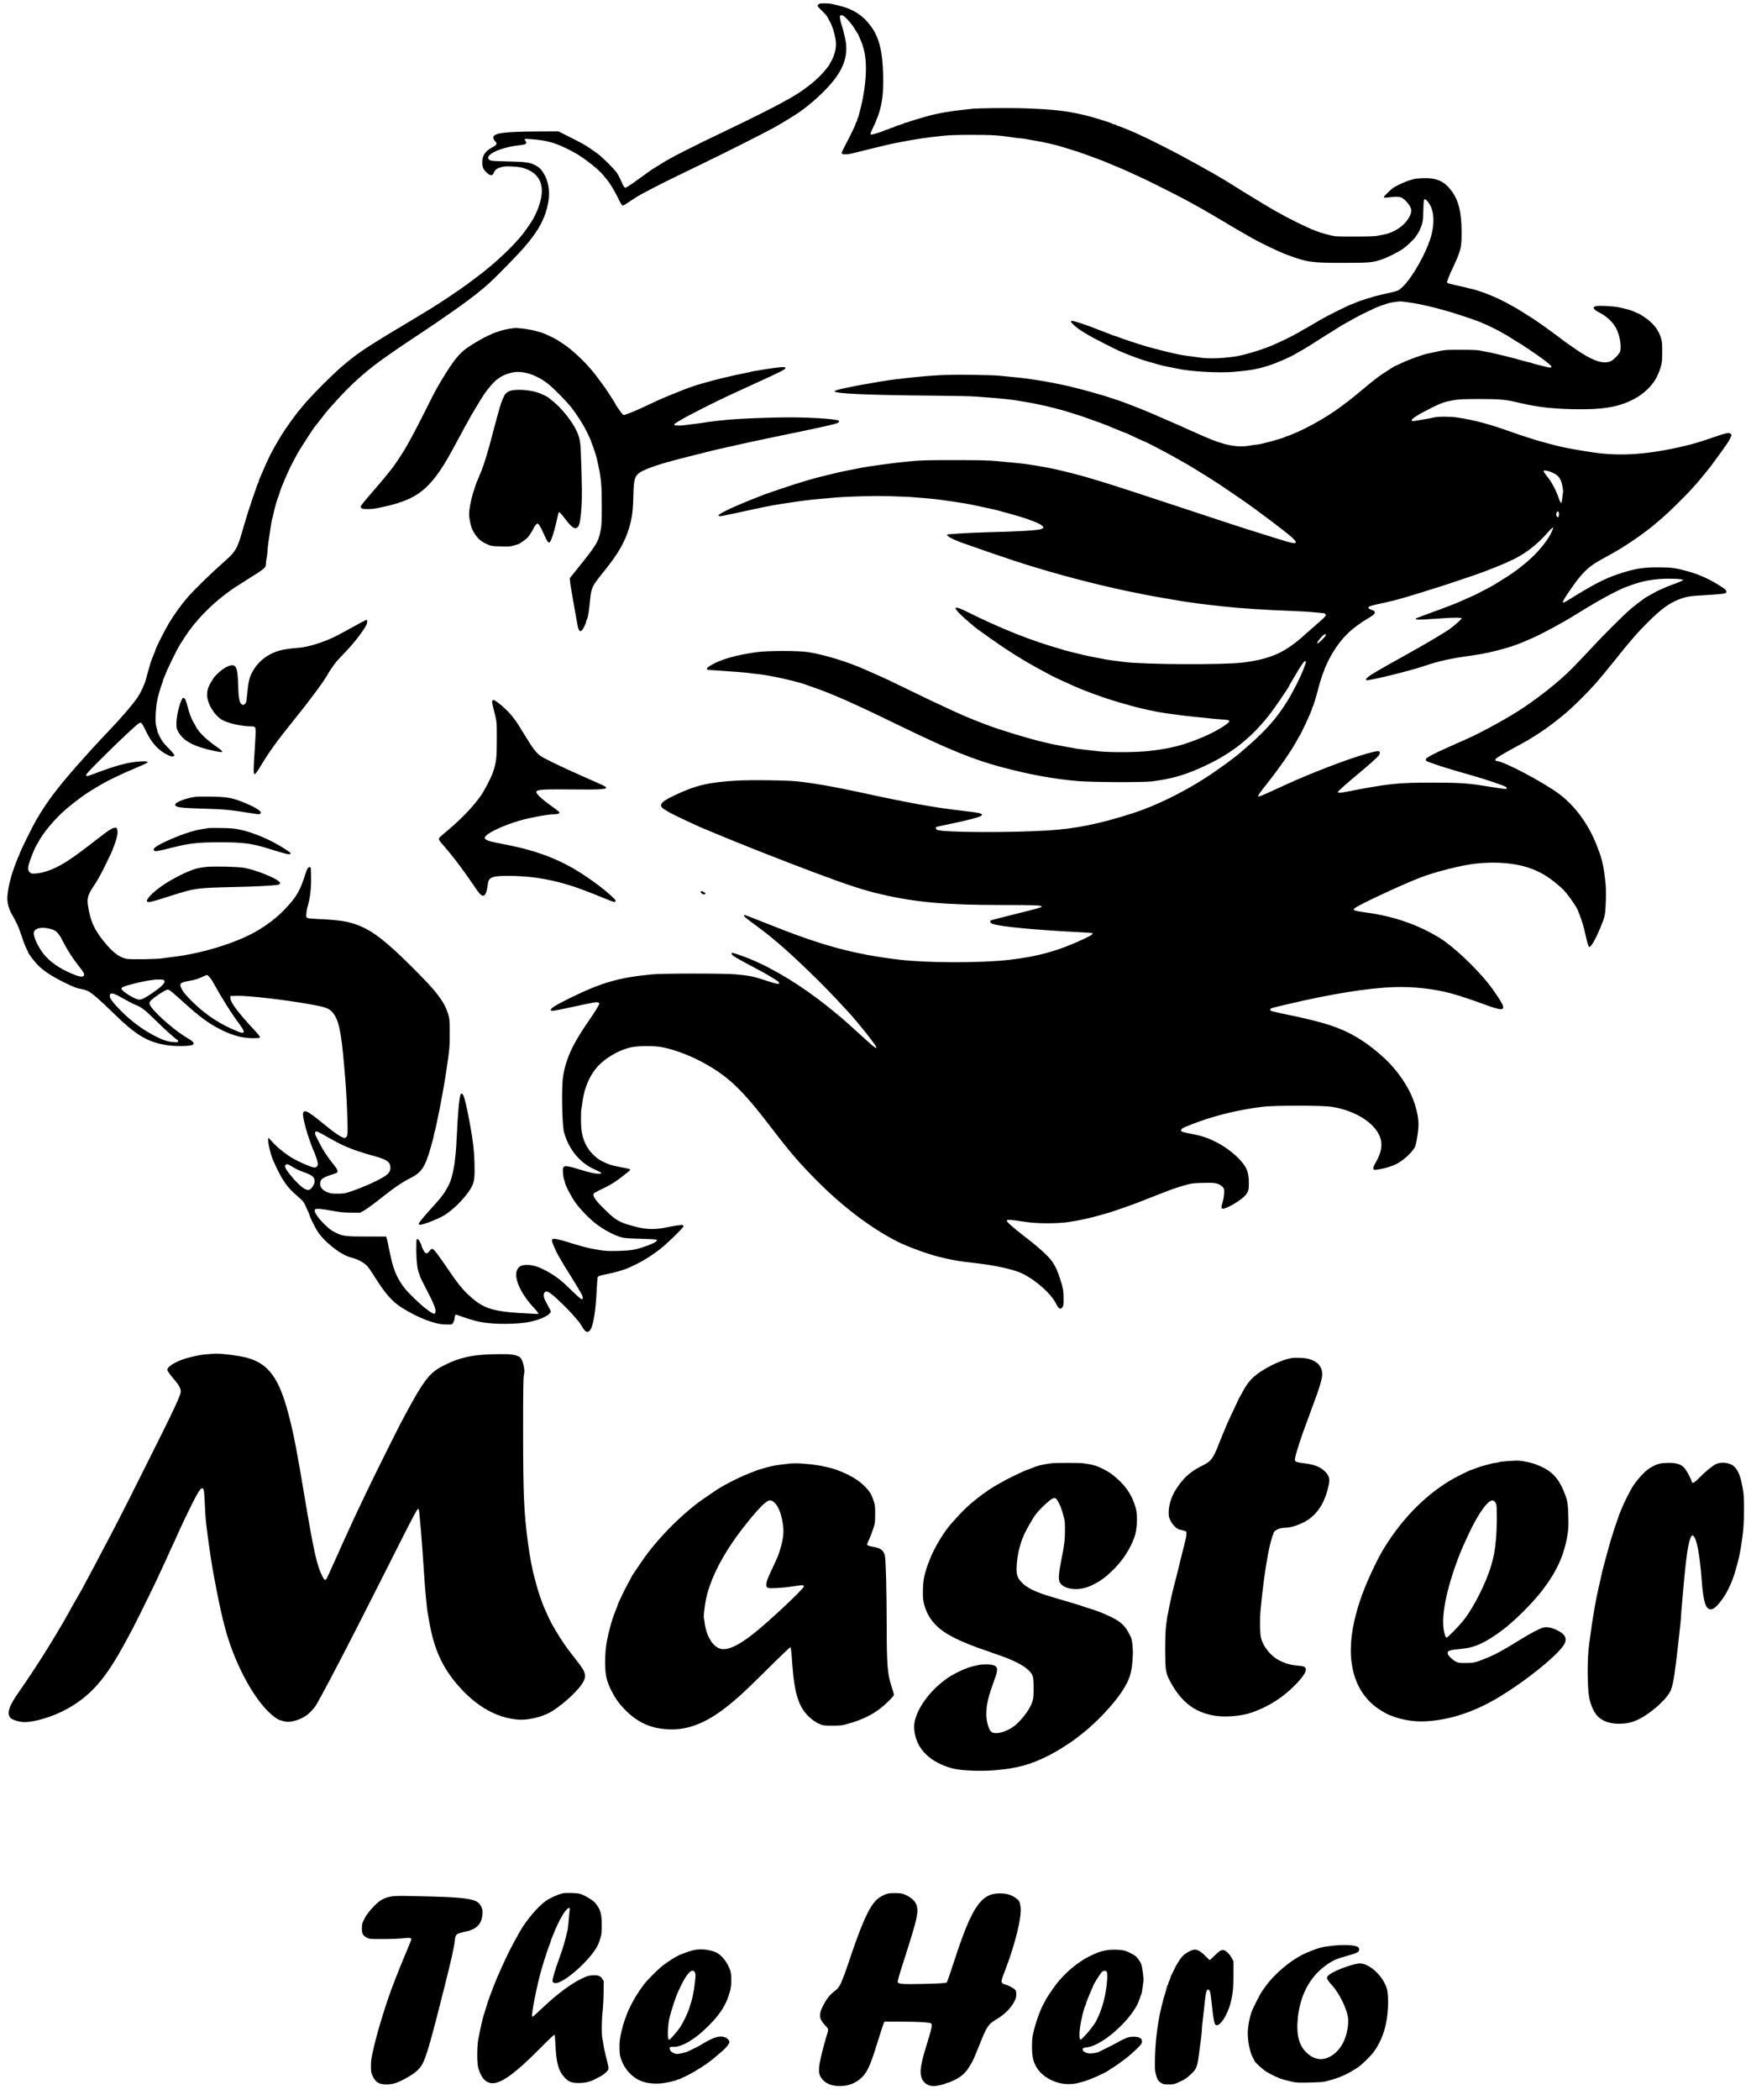 <?xml version="1.0" standalone="no"?>
<!DOCTYPE svg PUBLIC "-//W3C//DTD SVG 20010904//EN" "http://www.w3.org/TR/2001/REC-SVG-20010904/DTD/svg10.dtd">
<svg version="1.0" xmlns="http://www.w3.org/2000/svg" id="master-logo" width="100%" height="100%" viewBox="0 0 3128 3750" preserveAspectRatio="xMidYMid meet">

    <g transform="translate(0,3750) scale(0.1,-0.1)" fill="#000000" stroke="none">
        <path d="M14619 37419 c-25 -25 -24 -25 78 -125 39 -38 77 -81 83 -95 5 -13
20 -40 31 -59 54 -88 102 -239 119 -370 15 -115 -17 -256 -86 -373 -19 -32
-34 -60 -34 -63 0 -3 -31 -42 -69 -88 -110 -132 -241 -246 -431 -378 -62 -43
-236 -148 -245 -148 -2 0 -27 -14 -55 -30 -141 -83 -574 -301 -1053 -529 -660
-315 -992 -485 -1162 -596 -44 -28 -94 -59 -110 -68 -17 -8 -53 -33 -82 -54
-28 -21 -61 -45 -73 -53 -12 -8 -53 -37 -91 -65 -119 -87 -184 -132 -227 -156
l-41 -24 -21 20 c-11 11 -36 59 -55 105 -19 47 -52 110 -72 140 -50 74 -272
294 -358 354 -38 27 -98 68 -131 92 -75 52 -157 97 -384 211 l-175 88 -384 -2
c-561 -3 -759 -28 -777 -98 -6 -25 7 -55 41 -89 31 -30 15 -57 -57 -95 -131
-70 -183 -147 -183 -271 0 -82 19 -127 80 -183 59 -55 100 -60 120 -14 26 63
53 86 126 108 61 18 87 21 197 17 73 -3 155 -13 192 -23 230 -61 350 -204 350
-416 0 -157 -84 -396 -199 -569 -47 -70 -142 -203 -150 -210 -3 -3 -38 -43
-78 -90 -119 -141 -377 -385 -568 -535 -27 -22 -52 -42 -55 -46 -6 -6 -202
-154 -297 -224 -109 -79 -372 -258 -493 -334 -30 -19 -91 -58 -135 -86 -44
-29 -237 -145 -430 -260 -567 -337 -780 -473 -965 -614 -47 -36 -87 -68 -90
-71 -3 -3 -32 -28 -65 -54 -171 -137 -623 -590 -747 -747 -23 -30 -49 -60 -56
-68 -48 -50 -250 -331 -317 -441 -25 -41 -51 -84 -58 -95 -38 -61 -87 -149
-148 -265 -25 -48 -112 -238 -143 -315 -21 -49 -44 -104 -52 -122 -8 -17 -14
-37 -14 -45 0 -8 -4 -18 -9 -23 -5 -6 -14 -26 -19 -45 -6 -19 -27 -80 -47
-135 -20 -55 -40 -113 -45 -130 -8 -28 -14 -46 -45 -135 -7 -19 -23 -69 -35
-110 -12 -41 -26 -86 -30 -100 -8 -24 -35 -113 -67 -225 -80 -281 -119 -348
-286 -496 -276 -245 -560 -521 -689 -669 -109 -126 -240 -308 -327 -453 -75
-124 -241 -453 -241 -475 0 -5 -14 -43 -31 -83 -52 -122 -58 -142 -145 -459
-26 -93 -86 -221 -145 -310 -86 -128 -284 -359 -514 -600 -184 -192 -407 -436
-588 -642 -344 -393 -523 -632 -700 -935 -84 -143 -290 -561 -312 -633 -4 -14
-11 -29 -15 -35 -4 -5 -12 -23 -18 -40 -6 -16 -20 -55 -32 -85 -84 -216 -132
-406 -147 -577 -9 -107 19 -224 75 -321 80 -139 130 -245 167 -362 21 -63 41
-124 46 -135 4 -11 20 -49 34 -85 15 -36 31 -69 36 -74 5 -6 9 -15 9 -22 0
-24 102 -160 178 -238 96 -98 239 -193 444 -296 183 -91 251 -118 333 -131 33
-6 79 -19 103 -29 76 -34 210 -148 452 -385 427 -418 628 -537 992 -591 133
-19 386 -16 431 6 54 26 33 55 -103 136 -161 95 -408 298 -554 455 -107 115
-124 152 -88 195 46 56 269 204 307 204 29 0 63 -27 265 -209 307 -278 457
-390 677 -502 225 -115 424 -165 628 -157 67 2 80 6 80 20 0 9 -45 65 -101
125 -294 316 -426 492 -428 571 l-1 37 125 3 c201 4 824 -67 1290 -149 274
-48 340 -70 404 -139 114 -121 162 -342 215 -970 6 -69 15 -181 21 -250 16
-192 30 -471 37 -731 5 -207 4 -239 -11 -267 -11 -20 -24 -32 -37 -32 -41 0
-156 72 -289 180 -320 261 -389 308 -430 295 -11 -3 -23 -18 -26 -31 -14 -54
63 -349 146 -564 12 -30 26 -68 32 -85 6 -16 14 -34 18 -40 4 -5 22 -52 39
-102 38 -109 38 -151 -1 -172 -24 -14 -33 -13 -110 13 -70 24 -201 84 -298
137 -119 66 -296 207 -380 304 -30 35 -58 64 -61 64 -26 3 6 -186 56 -335 32
-93 138 -312 196 -404 86 -134 135 -189 308 -339 51 -44 70 -69 100 -135 52
-111 71 -155 71 -166 0 -17 88 -199 132 -271 108 -182 402 -421 588 -477 19
-6 60 -18 90 -27 77 -23 181 -86 227 -139 21 -24 79 -109 128 -188 185 -297
316 -445 492 -554 287 -178 577 -290 763 -294 131 -3 128 -4 150 40 11 21 20
50 20 64 0 14 4 36 10 50 l9 25 145 -50 c197 -67 278 -87 436 -104 246 -27
600 -14 775 28 160 39 291 98 329 149 l19 27 -34 68 c-18 37 -46 89 -60 114
-36 62 -46 122 -25 154 24 36 55 31 126 -21 81 -60 312 -285 403 -394 40 -47
80 -94 90 -105 10 -11 32 -43 48 -72 62 -109 101 -130 147 -80 58 65 104 338
121 714 6 123 15 231 20 241 7 13 36 24 93 36 46 10 124 27 173 38 94 21 252
71 295 94 14 7 72 35 130 62 131 61 334 193 465 303 133 111 375 351 375 371
0 9 -8 19 -17 23 -18 6 -169 -15 -278 -40 -184 -42 -363 -41 -535 4 -164 42
-189 50 -256 77 -102 40 -174 93 -322 238 -146 143 -205 221 -200 264 3 29 0
27 204 126 114 55 205 114 315 202 48 38 100 79 115 90 40 30 25 41 -82 60
-121 21 -253 52 -289 69 -17 7 -52 23 -78 34 -119 51 -244 168 -310 291 -72
134 -98 258 -98 469 0 89 2 165 4 169 3 4 10 50 16 102 37 316 153 568 340
738 147 133 361 245 540 282 122 26 392 28 530 4 200 -34 480 -135 706 -254
482 -255 724 -482 1263 -1186 348 -455 502 -633 832 -964 453 -455 962 -838
1416 -1067 191 -97 540 -224 754 -277 258 -62 331 -75 610 -106 397 -44 723
-117 884 -196 230 -114 500 -354 583 -518 55 -109 84 -128 122 -80 19 24 21
40 21 156 0 141 -9 191 -67 368 -57 174 -114 279 -202 372 -95 102 -242 228
-447 384 -87 67 -193 154 -234 192 -116 108 -107 110 295 50 199 -29 540 -29
745 1 189 28 391 72 565 123 77 22 154 44 170 48 43 12 388 132 465 162 85 34
273 107 435 170 72 27 139 54 150 58 63 26 213 75 314 102 107 29 131 32 306
36 159 3 198 1 247 -13 61 -19 114 -62 124 -100 10 -40 -3 -157 -24 -230 -26
-86 -27 -112 -4 -117 60 -14 346 155 415 245 52 68 57 89 57 219 -1 192 -40
286 -182 431 -208 211 -499 372 -773 426 -253 50 -255 51 -255 76 0 29 20 42
160 97 398 158 835 268 1295 325 212 26 1058 26 1230 0 444 -68 809 -308 881
-581 32 -119 1 -259 -91 -417 -35 -61 -45 -87 -40 -106 6 -25 8 -25 67 -19 98
12 247 54 333 96 144 69 322 239 351 334 27 92 54 276 54 374 0 217 -91 499
-236 730 -141 228 -301 407 -532 595 -304 247 -583 391 -963 496 -178 49 -429
107 -625 146 -40 7 -122 26 -183 40 -101 24 -112 29 -109 48 3 24 -5 21 313
96 772 183 1442 290 1900 305 343 11 707 -29 1020 -113 138 -37 369 -114 620
-206 273 -100 334 -101 299 -2 -19 53 -162 269 -253 382 -256 317 -639 674
-881 822 -385 234 -815 383 -1300 448 -226 30 -258 44 -202 83 100 72 813 404
1152 537 262 103 748 227 1000 254 381 42 742 8 1008 -95 193 -74 340 -170
543 -354 69 -62 251 -316 276 -385 7 -16 21 -55 33 -85 47 -122 73 -212 110
-380 26 -120 49 -190 61 -190 31 0 105 125 183 310 69 163 72 172 92 255 22
93 31 463 14 590 -6 50 -16 126 -21 170 -12 107 -50 267 -84 355 -7 19 -30 80
-51 135 -138 362 -380 696 -657 907 -272 208 -1007 598 -1126 598 -24 0 -33
13 -25 34 7 19 161 111 384 231 294 157 521 307 770 509 150 121 220 185 411
376 181 181 289 305 554 635 323 402 405 496 599 690 242 241 376 340 565 414
119 46 198 60 431 72 113 5 250 16 305 22 93 11 100 14 103 35 5 30 -7 43 -89
97 -189 124 -387 215 -599 274 -218 60 -297 71 -526 71 -255 0 -395 -21 -629
-93 -293 -90 -485 -186 -955 -477 -153 -96 -157 -83 -32 104 134 199 220 311
299 388 112 111 173 150 508 333 211 116 556 352 735 504 30 26 96 81 145 123
109 92 395 373 527 518 94 104 130 144 198 230 19 25 58 72 86 105 28 33 68
85 89 115 21 30 77 107 124 170 144 193 211 302 211 346 0 8 -11 20 -25 26
-33 15 -93 0 -295 -70 -217 -76 -357 -118 -520 -156 -637 -151 -1138 -187
-1625 -115 -190 27 -434 70 -565 99 -91 19 -354 89 -435 114 -22 7 -74 23
-115 36 -92 27 -287 93 -395 132 -345 124 -615 196 -915 242 -130 20 -339 21
-423 2 -59 -14 -100 -21 -282 -52 -106 -18 -115 -18 -115 5 0 28 141 115 365
225 168 82 231 104 371 128 116 20 164 22 469 23 347 0 459 -9 640 -50 33 -7
89 -20 125 -29 284 -65 549 -95 925 -103 508 -10 788 35 1059 173 199 101 363
263 435 429 12 28 26 59 31 70 5 11 19 54 31 95 20 66 23 98 23 255 0 162 -2
187 -23 254 -49 152 -144 269 -306 376 -46 30 -87 55 -90 55 -6 0 -77 30 -120
51 -27 12 -109 34 -225 60 -113 24 -389 37 -432 20 -53 -21 -29 -60 68 -109
146 -74 260 -185 317 -308 55 -119 81 -282 61 -384 -9 -45 -114 -155 -171
-180 -137 -61 -340 13 -663 241 -47 33 -104 73 -128 89 -23 16 -48 34 -55 40
-51 43 -369 275 -485 353 -127 85 -382 243 -422 261 -8 3 -31 16 -50 28 -41
25 -205 107 -270 135 -40 17 -64 27 -160 65 -54 22 -231 78 -244 78 -7 0 -36
7 -62 14 -27 8 -94 25 -149 36 -197 42 -235 54 -235 70 0 18 36 113 71 187
183 392 189 414 189 708 0 358 -53 570 -186 745 -102 134 -199 192 -359 214
-86 12 -267 3 -320 -15 -16 -6 -52 -17 -80 -24 -45 -12 -170 -68 -249 -112
-34 -18 -66 -45 -148 -126 -68 -65 -64 -74 30 -63 206 25 239 17 321 -68 105
-112 116 -177 50 -292 -87 -152 -264 -269 -459 -304 -25 -4 -72 -14 -105 -21
-42 -9 -161 -13 -400 -13 -294 -1 -350 1 -415 17 -100 24 -221 58 -240 68 -8
4 -37 15 -65 25 -121 42 -474 217 -670 330 -22 13 -47 27 -55 31 -24 11 -436
259 -545 328 -55 35 -146 92 -203 127 -57 34 -116 71 -130 80 -15 10 -36 22
-47 28 -11 5 -27 14 -35 20 -27 17 -235 137 -250 143 -8 4 -28 15 -45 25 -28
17 -84 49 -215 119 -69 38 -148 81 -225 123 -33 18 -168 88 -300 155 -209 106
-287 143 -490 236 -98 44 -284 119 -297 119 -8 0 -23 7 -34 15 -10 8 -28 15
-39 15 -12 0 -25 4 -30 9 -20 19 -390 132 -540 165 -311 69 -500 90 -975 110
-305 12 -893 7 -1015 -9 -22 -3 -98 -12 -170 -19 -218 -23 -445 -64 -610 -111
-178 -50 -296 -86 -332 -101 -17 -8 -40 -14 -50 -14 -10 0 -23 -4 -28 -9 -6
-5 -26 -14 -45 -19 -54 -16 -123 -41 -140 -51 -9 -5 -30 -12 -48 -15 -17 -4
-34 -12 -37 -17 -4 -5 -13 -9 -22 -9 -8 0 -29 -6 -46 -14 -71 -32 -239 -85
-252 -79 -22 8 -19 19 24 108 153 316 196 529 188 935 -8 442 -72 698 -225
900 -148 196 -327 307 -587 365 -33 8 -78 18 -100 24 -22 6 -82 11 -132 11
-81 0 -96 -3 -114 -21z m444 -200 c34 -17 127 -118 175 -187 23 -34 42 -65 42
-67 0 -2 14 -24 30 -48 17 -25 30 -48 30 -52 0 -3 12 -32 26 -63 72 -156 103
-316 103 -537 0 -195 -37 -470 -93 -690 -32 -127 -38 -151 -52 -182 -8 -17
-14 -38 -14 -46 0 -9 -4 -18 -9 -22 -5 -3 -13 -20 -16 -37 -6 -28 -120 -261
-199 -408 -13 -25 -31 -62 -40 -82 -15 -36 -15 -38 5 -48 24 -13 107 -6 194
16 113 29 170 43 320 79 83 19 166 40 185 45 46 13 163 39 220 50 25 4 101 19
170 33 202 40 448 76 703 102 112 12 263 17 515 17 361 1 498 -8 748 -48 49
-8 106 -14 126 -14 19 0 66 -6 104 -14 38 -8 114 -22 169 -31 55 -9 120 -21
145 -27 25 -6 72 -16 105 -23 95 -21 174 -42 260 -70 44 -14 103 -32 130 -40
82 -25 167 -53 225 -75 30 -12 69 -26 85 -31 17 -5 39 -13 50 -18 11 -5 61
-23 110 -41 50 -18 104 -38 120 -46 17 -7 91 -38 165 -69 74 -31 144 -60 155
-65 11 -5 43 -19 70 -31 28 -12 91 -41 140 -64 50 -23 119 -55 155 -71 77 -34
616 -305 710 -356 36 -19 101 -55 145 -79 44 -23 98 -53 120 -66 22 -12 47
-26 55 -30 13 -6 413 -240 450 -263 62 -38 203 -122 239 -141 24 -13 51 -28
60 -34 17 -11 99 -58 166 -96 170 -96 474 -241 615 -294 369 -138 439 -149
1010 -149 463 0 521 5 675 55 116 38 287 122 395 194 60 40 185 157 228 215
59 79 107 182 125 270 6 25 12 122 14 217 5 201 10 214 66 157 133 -138 151
-413 46 -714 -85 -245 -266 -571 -419 -755 -39 -47 -113 -115 -141 -130 -23
-13 -141 -42 -319 -81 -77 -17 -106 -25 -245 -68 -105 -33 -149 -49 -219 -80
-32 -14 -63 -26 -69 -26 -12 0 -387 -185 -487 -241 -41 -23 -133 -76 -205
-119 -71 -42 -137 -80 -145 -83 -8 -4 -22 -11 -30 -17 -73 -48 -259 -144 -395
-205 -33 -15 -85 -38 -115 -52 -30 -14 -66 -29 -80 -34 -14 -4 -50 -17 -80
-29 -77 -29 -152 -53 -245 -79 -44 -12 -96 -26 -115 -32 -195 -55 -557 -83
-755 -59 -190 23 -375 50 -435 64 -14 3 -65 15 -115 26 -119 28 -222 53 -320
80 -44 12 -93 26 -110 30 -110 30 -477 151 -532 176 -17 8 -36 14 -42 14 -6 0
-25 6 -43 14 -36 15 -50 21 -288 111 -52 20 -104 40 -115 45 -11 5 -81 29
-156 54 -199 67 -231 61 -137 -27 92 -86 266 -192 564 -341 121 -61 234 -116
250 -123 16 -6 63 -26 104 -43 41 -18 86 -36 100 -40 14 -5 50 -18 80 -30 88
-34 196 -68 335 -106 33 -9 78 -22 100 -29 22 -8 92 -23 155 -35 63 -12 135
-26 160 -32 226 -52 738 -81 1010 -58 290 25 411 46 605 106 155 48 401 155
505 219 19 12 67 39 105 60 39 20 77 43 85 50 8 6 22 15 30 18 8 4 49 29 90
56 41 27 99 65 129 83 29 18 64 40 76 48 13 8 57 35 97 59 40 24 98 61 128 81
30 21 102 63 159 95 56 31 131 72 165 91 59 34 224 115 337 167 62 29 129 54
174 66 17 5 41 13 55 19 49 20 208 44 256 39 258 -27 528 -86 909 -199 92 -27
345 -112 415 -138 30 -12 69 -26 85 -32 17 -6 35 -14 40 -18 6 -4 21 -11 35
-15 34 -10 265 -125 317 -158 24 -15 45 -27 48 -27 3 0 36 -20 73 -43 56 -37
159 -100 230 -142 18 -11 70 -46 235 -158 123 -84 245 -177 277 -211 30 -33
16 -47 -38 -36 -63 13 -281 68 -291 74 -5 4 -29 11 -53 16 -24 5 -68 16 -98
25 -188 55 -578 150 -674 165 -28 4 -78 14 -111 21 -41 9 -146 13 -335 13
-283 1 -296 -1 -505 -49 -33 -8 -76 -17 -95 -20 -78 -15 -343 -110 -458 -166
-67 -32 -125 -59 -129 -59 -3 0 -35 -20 -72 -44 -36 -24 -100 -65 -141 -91
-71 -46 -205 -151 -351 -274 -380 -321 -641 -499 -1024 -696 -98 -50 -318
-145 -337 -145 -8 0 -18 -4 -23 -8 -30 -26 -455 -142 -520 -142 -16 0 -67 -7
-114 -16 -223 -42 -468 6 -806 156 -11 5 -36 15 -55 23 -19 9 -70 31 -113 51
-44 20 -81 36 -83 36 -2 0 -32 13 -66 29 -105 49 -175 80 -368 163 -102 43
-203 88 -225 98 -22 10 -80 35 -130 55 -49 19 -99 40 -110 45 -11 5 -63 25
-115 45 -89 34 -142 54 -199 77 -36 14 -289 97 -341 113 -319 92 -357 102
-627 169 -32 8 -96 22 -143 31 -47 9 -116 23 -155 31 -122 24 -228 42 -285 49
-30 4 -91 13 -135 20 -44 7 -156 20 -250 29 -93 9 -215 21 -270 27 -55 6 -276
13 -492 16 -473 7 -718 -6 -1258 -68 -206 -23 -302 -38 -585 -88 -63 -11 -131
-23 -150 -26 -19 -3 -69 -13 -110 -21 -41 -9 -109 -22 -150 -31 -116 -23 -201
-48 -201 -59 0 -43 572 -69 1781 -79 344 -3 677 -10 740 -16 63 -5 176 -14
250 -19 171 -12 386 -35 470 -49 36 -6 119 -20 185 -31 66 -10 163 -29 215
-41 52 -11 113 -25 135 -29 45 -9 294 -73 340 -88 17 -6 77 -25 135 -42 127
-39 184 -58 315 -106 55 -19 141 -50 190 -68 78 -29 146 -55 220 -87 118 -50
215 -89 220 -89 3 0 34 -13 68 -29 34 -16 106 -50 160 -75 55 -25 101 -46 103
-46 19 0 516 -261 632 -332 34 -21 65 -38 67 -38 7 0 255 -149 375 -225 58
-37 125 -79 148 -93 55 -34 198 -128 322 -214 52 -35 138 -94 190 -130 270
-184 811 -592 909 -684 57 -54 73 -75 68 -88 -6 -15 -14 -17 -50 -12 -23 4
-64 13 -92 21 -27 9 -72 22 -100 30 -64 19 -238 72 -290 90 -22 7 -74 23 -115
36 -178 53 -766 245 -1530 499 -598 198 -983 324 -1155 377 -27 9 -68 21 -90
28 -22 7 -74 23 -115 35 -41 12 -86 25 -100 30 -24 8 -114 34 -175 51 -301 80
-485 124 -655 155 -261 47 -412 69 -595 84 -60 6 -189 17 -285 27 -141 13
-286 17 -745 17 -512 0 -593 -2 -800 -22 -126 -12 -261 -27 -300 -32 -38 -5
-140 -18 -225 -30 -163 -21 -288 -41 -405 -65 -38 -8 -119 -23 -180 -35 -60
-12 -126 -25 -145 -30 -19 -5 -102 -26 -185 -45 -193 -46 -248 -60 -370 -96
-229 -69 -306 -93 -415 -131 -63 -21 -169 -57 -235 -79 -66 -22 -129 -44 -140
-49 -11 -5 -63 -26 -115 -45 -82 -31 -293 -117 -355 -145 -11 -5 -47 -21 -80
-35 -129 -57 -243 -117 -260 -135 -15 -17 -15 -19 3 -24 11 -4 42 -2 68 4 27
7 69 15 94 20 25 4 88 18 140 29 52 12 129 29 170 37 74 15 156 33 275 59 127
27 224 45 320 60 55 8 159 23 230 35 174 27 357 49 485 60 58 4 155 13 215 19
262 26 744 40 1050 31 165 -5 329 -12 365 -14 429 -34 481 -40 765 -82 188
-28 290 -46 350 -59 74 -17 237 -52 330 -71 89 -19 194 -47 380 -100 50 -14
110 -32 135 -39 159 -46 358 -125 391 -157 38 -34 36 -46 -7 -64 -59 -25 -401
-45 -1019 -60 -224 -5 -655 -31 -664 -39 -14 -15 39 -53 129 -92 117 -50 135
-56 305 -114 66 -22 129 -44 140 -49 18 -8 182 -64 630 -215 272 -91 775 -239
1090 -320 246 -63 410 -104 475 -119 157 -37 250 -58 315 -72 39 -9 88 -19
110 -24 22 -5 56 -12 75 -15 19 -4 67 -13 105 -21 150 -32 213 -44 295 -58 47
-8 123 -22 170 -30 283 -50 351 -61 490 -81 146 -21 236 -33 340 -44 52 -6
172 -20 265 -30 277 -32 756 -63 1245 -81 140 -5 318 -16 395 -25 77 -8 148
-15 157 -15 10 0 22 -9 28 -21 10 -18 5 -27 -42 -72 -30 -29 -97 -88 -148
-132 -52 -44 -119 -103 -150 -131 -368 -340 -623 -458 -1130 -524 -334 -44
-1759 -37 -2120 9 -85 11 -193 25 -240 31 -47 6 -92 13 -100 15 -8 3 -78 16
-155 30 -77 14 -194 39 -260 55 -66 16 -160 39 -210 51 -49 12 -98 25 -110 29
-11 4 -47 15 -80 25 -509 143 -1052 359 -1660 661 -230 115 -266 95 -105 -59
88 -86 253 -225 314 -267 12 -8 114 -81 227 -162 271 -193 549 -368 824 -518
255 -139 284 -154 390 -202 55 -25 132 -61 170 -78 516 -238 1252 -459 1760
-530 315 -43 365 -49 535 -65 96 -9 209 -20 250 -26 41 -5 116 -11 165 -14
134 -9 155 -13 155 -33 0 -40 -252 -192 -462 -280 -360 -151 -584 -208 -973
-252 -222 -25 -686 -28 -890 -6 -236 26 -410 47 -425 51 -8 3 -91 18 -185 34
-93 17 -197 37 -230 44 -33 8 -104 25 -158 37 -220 48 -806 227 -1012 308 -27
11 -87 34 -133 51 -261 98 -617 261 -1362 623 -118 58 -235 114 -260 126 -130
60 -189 86 -273 123 -50 22 -105 47 -122 54 -323 145 -743 275 -1040 321 -165
26 -704 26 -900 1 -365 -48 -649 -127 -827 -232 -56 -32 -78 -51 -78 -65 0
-11 3 -20 8 -20 8 0 338 -24 562 -40 80 -6 170 -15 200 -20 30 -5 87 -12 125
-15 204 -19 643 -114 855 -185 328 -111 583 -214 990 -403 198 -92 313 -146
695 -332 881 -428 1320 -607 1810 -738 514 -138 935 -215 1380 -254 257 -22
1171 -26 1330 -5 331 44 539 100 835 229 536 233 904 514 1255 957 81 102 336
474 356 520 5 12 19 37 30 56 12 19 46 78 77 130 98 168 152 248 172 253 24 6
25 -3 5 -63 -34 -106 -122 -300 -208 -455 -18 -33 -50 -90 -70 -128 -56 -101
-186 -291 -262 -382 -174 -208 -306 -338 -630 -615 -92 -80 -388 -295 -565
-411 -414 -273 -928 -526 -1330 -656 -609 -196 -1040 -283 -1545 -313 -691
-41 -1842 -35 -1962 11 -23 8 -32 42 -15 53 5 3 97 23 204 45 374 77 575 130
601 159 15 16 15 19 -2 29 -23 15 -98 28 -276 48 -582 67 -977 138 -1980 356
-49 11 -146 31 -215 44 -69 13 -147 29 -175 34 -176 35 -440 76 -625 97 -192
22 -845 30 -1105 15 -499 -30 -727 -84 -1097 -259 -187 -89 -248 -134 -248
-183 0 -33 36 -63 150 -127 72 -41 454 -221 570 -270 41 -17 149 -62 240 -100
406 -172 1158 -468 1745 -689 618 -233 924 -333 1245 -406 603 -139 1144 -187
2131 -187 608 0 719 -5 719 -29 0 -13 -85 -37 -437 -124 -241 -60 -448 -113
-461 -118 -38 -15 -26 -51 23 -67 148 -49 742 -106 1518 -146 141 -7 260 -16
263 -19 15 -15 -28 -44 -145 -99 -448 -212 -831 -320 -1349 -378 -517 -58
-1469 -56 -1970 5 -812 98 -1391 257 -2355 645 -206 82 -382 150 -391 150 -46
0 -4 -39 224 -205 263 -192 529 -422 894 -774 272 -262 433 -427 735 -756 162
-176 475 -567 493 -617 19 -50 -29 -16 -197 138 -55 50 -131 120 -170 154 -38
35 -106 96 -150 136 -112 101 -365 308 -522 425 -467 351 -954 628 -1363 772
-170 60 -180 62 -180 38 0 -31 57 -65 495 -296 110 -58 305 -175 338 -203 9
-8 17 -22 17 -30 0 -21 -59 -10 -215 42 -234 78 -312 95 -560 118 -195 18
-1296 18 -1490 0 -600 -57 -909 -146 -1480 -427 -243 -120 -335 -177 -335
-207 0 -19 4 -20 58 -14 31 4 129 22 217 42 237 52 474 101 522 107 26 3 49 0
59 -8 16 -11 15 -17 -18 -76 -35 -62 -101 -163 -233 -354 -51 -75 -130 -203
-177 -290 -110 -199 -181 -405 -210 -605 -29 -200 -17 -860 19 -990 81 -300
284 -547 544 -661 135 -60 153 -79 73 -79 -57 0 -157 22 -304 67 -279 86 -320
89 -333 24 -8 -37 8 -173 23 -201 5 -10 10 -26 10 -34 0 -44 109 -256 191
-372 84 -117 252 -290 370 -380 103 -78 222 -148 332 -195 132 -56 163 -61
452 -68 149 -4 278 -11 287 -15 45 -20 -33 -67 -212 -128 -163 -56 -249 -70
-465 -75 -205 -6 -276 1 -490 44 -81 16 -270 68 -380 104 -104 34 -242 69
-274 69 -40 0 -48 -19 -31 -73 11 -39 101 -229 119 -252 5 -5 23 -37 41 -70
18 -33 66 -112 106 -175 84 -131 233 -379 258 -427 20 -39 21 -83 2 -83 -17 0
-81 55 -221 192 -136 133 -224 203 -340 272 -185 109 -298 149 -421 149 -97 0
-143 -22 -174 -84 -69 -135 56 -423 292 -675 36 -38 71 -80 78 -93 l12 -24
-133 6 c-675 32 -837 78 -1099 316 -129 117 -222 233 -406 506 -48 72 -122
176 -163 232 -88 119 -105 126 -149 63 -30 -43 -59 -51 -84 -22 -18 19 -58
105 -58 122 0 6 -11 32 -25 59 -25 51 -49 69 -62 48 -4 -7 -7 -97 -6 -202 2
-192 19 -332 49 -403 8 -18 14 -37 14 -43 0 -12 60 -133 152 -309 87 -165 128
-268 128 -317 0 -77 -27 -71 -172 39 -98 74 -305 273 -374 359 -125 157 -199
318 -248 544 -10 44 -24 107 -31 140 -8 33 -17 78 -20 100 -4 22 -13 64 -21
92 l-15 53 -337 0 c-385 0 -436 6 -569 71 -65 31 -104 59 -178 130 -148 142
-220 256 -182 287 19 16 130 5 337 -34 115 -21 178 -27 305 -28 l160 -1 60 34
c61 35 187 127 355 261 197 156 339 252 488 327 128 65 196 131 251 244 22 47
41 91 41 97 0 7 4 20 9 30 10 18 37 104 65 207 9 33 23 83 31 111 8 28 15 58
15 66 0 9 6 38 14 64 8 27 20 74 26 104 47 218 85 408 114 575 8 44 19 107 25
140 16 89 38 226 55 345 49 340 50 355 50 600 0 225 -2 252 -23 325 -68 239
-209 423 -683 890 -439 434 -663 607 -918 709 -183 73 -345 99 -715 115 -111
5 -189 12 -203 20 -22 12 -23 17 -19 79 2 37 14 99 26 137 40 133 62 317 59
512 -3 173 -4 178 -24 181 -26 4 -51 -36 -78 -123 -91 -295 -163 -418 -371
-634 -147 -153 -319 -284 -521 -399 -358 -204 -971 -390 -1469 -448 -71 -8
-157 -20 -190 -25 -90 -17 -579 -24 -645 -10 -119 25 -224 100 -359 256 -208
241 -291 418 -331 710 -16 112 5 184 88 308 82 122 145 235 231 412 100 204
103 211 137 300 65 171 83 250 70 320 -6 31 -10 35 -39 35 -45 0 -110 -40
-282 -174 -426 -331 -581 -439 -760 -528 -126 -64 -272 -109 -370 -115 -71 -5
-83 -3 -107 16 -39 31 -44 74 -18 165 20 72 103 278 120 301 4 6 25 42 45 80
96 179 301 421 505 595 120 103 313 247 407 305 195 120 266 160 398 227 83
41 242 115 355 162 217 92 290 126 290 137 0 15 -35 18 -128 13 -216 -12 -431
-69 -827 -219 -132 -50 -145 -52 -145 -24 0 18 70 94 277 299 313 311 599 580
656 618 34 23 39 24 55 9 9 -9 27 -35 38 -59 12 -24 38 -76 58 -116 82 -166
190 -289 325 -367 84 -50 133 -64 156 -45 21 17 9 35 -110 156 -76 78 -103
115 -140 187 -25 49 -45 98 -45 109 0 11 -7 41 -16 69 -31 93 -10 414 36 564
5 17 19 64 31 105 11 41 27 89 35 107 8 17 14 36 14 42 0 6 6 25 14 43 8 18
22 53 32 78 54 138 211 456 272 550 19 30 56 87 81 125 175 271 441 548 746
776 97 72 142 102 365 242 313 196 330 210 330 275 0 20 7 72 15 115 8 43 15
99 15 124 0 25 7 91 15 147 44 307 58 392 65 411 5 11 18 65 30 120 23 104 43
175 64 235 25 68 38 105 46 135 24 83 159 398 221 512 23 43 62 116 87 163 43
82 296 472 324 501 8 8 57 70 110 139 53 69 106 137 119 151 13 14 56 61 94
104 324 367 611 620 1020 900 55 38 129 89 165 114 36 25 106 72 155 104 813
538 1184 805 1440 1037 144 130 531 527 645 661 248 289 363 509 414 784 38
210 1 406 -106 557 -40 56 -68 79 -139 115 -88 44 -169 54 -484 61 -254 6
-294 9 -318 25 -113 74 153 214 488 258 138 18 144 19 160 36 14 13 14 18 2
32 -8 9 -17 25 -21 35 -6 18 -2 19 101 12 306 -20 473 -71 780 -237 165 -89
435 -300 518 -405 17 -21 49 -60 72 -87 54 -64 136 -202 203 -340 28 -60 59
-111 67 -114 18 -7 20 -6 160 88 54 37 134 86 178 110 291 156 459 240 1100
549 401 193 1069 530 1263 636 129 71 378 223 461 281 212 148 453 368 596
544 210 257 281 494 226 759 -21 99 -42 184 -60 235 -24 69 -42 157 -36 175 7
23 26 25 58 9z m12685 -8166 c80 -40 110 -72 140 -148 18 -47 38 -152 35 -185
-9 -81 -25 -195 -29 -199 -7 -8 -33 32 -44 69 -38 121 -119 283 -182 363 -85
110 -98 129 -92 139 12 19 97 -1 172 -39z m96 -699 c9 -24 7 -67 -4 -84 -9
-13 -12 -12 -25 4 -18 23 -19 50 -5 77 13 23 26 24 34 3z m-127 -356 c-50
-104 -118 -201 -227 -324 -150 -170 -385 -361 -620 -505 -47 -29 -114 -71
-150 -94 -36 -23 -126 -72 -200 -110 -74 -37 -139 -71 -145 -75 -5 -4 -37 -19
-70 -33 -33 -14 -91 -40 -130 -57 -38 -17 -90 -41 -114 -51 -24 -11 -98 -41
-165 -66 -66 -25 -143 -54 -171 -65 -27 -10 -70 -26 -95 -35 -53 -18 -261 -96
-307 -114 -77 -31 -23 -41 157 -28 359 24 441 29 533 29 76 0 97 -3 97 -14 0
-14 -139 -136 -225 -197 -52 -37 -365 -226 -502 -302 -43 -24 -132 -74 -198
-112 -107 -60 -162 -91 -350 -195 -47 -26 -85 -48 -232 -133 -160 -92 -222
-144 -192 -162 28 -18 777 165 1039 255 250 85 462 132 810 180 248 35 404 68
670 145 79 22 253 86 320 117 36 16 92 41 125 55 150 63 518 261 743 400 324
200 506 305 667 388 99 50 194 97 210 103 17 6 55 20 85 32 204 78 361 114
570 131 170 13 410 3 417 -17 2 -7 -57 -34 -139 -64 -79 -29 -163 -61 -188
-73 -25 -11 -72 -32 -105 -47 -33 -15 -95 -48 -138 -74 -43 -25 -80 -46 -82
-46 -12 0 -206 -147 -295 -224 -122 -104 -456 -437 -650 -646 -120 -129 -244
-260 -381 -400 -234 -241 -652 -570 -999 -787 -267 -166 -703 -401 -905 -486
-33 -14 -94 -41 -135 -60 -41 -19 -138 -62 -215 -96 -220 -97 -359 -173 -363
-197 -2 -11 3 -26 10 -32 14 -12 268 -100 383 -133 92 -27 141 -41 250 -74 50
-14 137 -40 195 -56 254 -73 574 -182 599 -205 7 -6 10 -18 6 -24 -9 -14 -24
-13 -385 45 -324 51 -457 59 -935 60 -633 0 -786 -16 -1552 -165 -108 -21
-143 -22 -143 -1 0 11 178 170 355 316 191 158 351 301 374 333 25 36 27 67 5
76 -58 22 -538 -131 -1064 -341 -300 -119 -434 -177 -853 -370 -160 -74 -232
-102 -239 -95 -12 12 16 52 197 282 194 246 398 542 481 697 20 38 40 73 44
78 41 53 240 483 240 517 0 8 4 18 8 24 13 13 58 161 98 314 28 112 76 261
100 317 8 17 14 34 14 39 0 7 22 55 73 164 12 25 46 86 75 135 159 266 343
444 642 620 84 49 110 73 110 101 0 18 -10 26 -47 40 -64 23 -75 32 -64 53 9
17 69 34 251 71 100 21 267 63 375 95 101 29 291 87 315 95 14 5 99 32 190 60
171 53 221 69 280 89 19 6 130 43 245 82 194 64 327 111 415 144 113 43 282
111 325 130 28 12 79 35 115 51 267 118 481 279 700 527 41 47 79 82 84 77 4
-5 -8 -41 -27 -82z m-4035 -1844 c-4 -24 -127 -144 -148 -144 -19 0 33 79 89
133 41 39 64 44 59 11z m-22782 -5241 c76 -20 113 -45 154 -103 20 -28 36 -52
36 -55 0 -2 30 -59 66 -125 76 -140 154 -257 255 -385 87 -110 99 -133 88
-162 -16 -44 -108 -22 -299 68 -208 99 -368 227 -463 372 -97 147 -152 292
-129 341 31 68 149 88 292 49z m2828 -844 c21 -19 61 -77 87 -124 151 -274
322 -546 458 -725 31 -42 63 -92 72 -113 14 -34 14 -37 -3 -46 -13 -7 -38 -1
-92 20 -321 128 -589 305 -835 553 -93 94 -139 149 -162 194 -58 110 -45 126
132 158 93 17 148 33 213 63 48 22 92 41 98 41 5 0 20 -9 32 -21z m-800 -71
c38 -38 -20 -102 -204 -228 -135 -92 -189 -120 -234 -120 -75 0 -320 151 -320
197 0 22 44 42 166 74 216 57 383 87 484 88 62 1 100 -3 108 -11z m-835 -269
c34 -18 112 -60 172 -94 61 -34 137 -72 169 -84 94 -35 171 -96 386 -310 128
-127 336 -311 351 -311 5 0 9 -10 9 -21 0 -21 -3 -22 -82 -17 -96 7 -177 32
-303 95 -166 83 -307 176 -465 307 -161 134 -345 333 -364 394 -5 13 -5 34 -2
48 9 34 51 32 129 -7z m3657 -2476 c35 -19 121 -67 190 -106 218 -124 407
-197 752 -292 219 -60 282 -106 282 -203 0 -69 -30 -112 -117 -166 -129 -80
-425 -210 -622 -272 -77 -25 -106 -29 -205 -29 -99 0 -124 3 -178 25 -89 35
-132 83 -132 148 0 27 7 57 15 70 24 34 92 68 190 97 49 14 93 31 97 38 17 27
5 59 -48 124 -126 155 -204 274 -284 435 -23 45 -46 91 -51 100 -11 21 -12 62
-2 71 9 10 38 0 113 -40z m-580 -557 c14 -7 54 -31 90 -52 36 -22 97 -50 135
-63 178 -61 225 -96 225 -169 0 -32 -9 -57 -34 -97 -49 -76 -84 -82 -167 -29
-76 47 -245 233 -308 337 -41 68 -8 110 59 73z" />
        <path d="M9100 31630 c-52 -9 -111 -22 -130 -28 -19 -7 -63 -21 -98 -32 -35
-12 -71 -25 -80 -30 -9 -6 -47 -23 -84 -39 -69 -31 -237 -127 -344 -199 -155
-103 -266 -241 -474 -587 -100 -166 -114 -192 -306 -575 -154 -307 -270 -525
-357 -670 -57 -95 -187 -289 -226 -336 -14 -17 -48 -60 -76 -95 -57 -74 -144
-175 -316 -374 -67 -77 -133 -157 -147 -178 -24 -36 -24 -38 -7 -57 16 -17 31
-20 111 -20 88 0 113 3 264 35 378 81 593 177 779 350 168 157 316 373 526
770 32 61 61 115 65 120 4 6 34 60 65 120 32 61 69 127 82 147 12 21 23 40 23
43 0 11 232 398 278 465 74 107 176 223 233 266 80 61 145 91 259 120 194 48
463 -41 680 -224 96 -81 294 -284 370 -377 99 -123 228 -322 285 -441 26 -55
55 -116 66 -137 10 -21 19 -42 19 -48 0 -6 6 -25 14 -42 21 -47 75 -211 86
-259 5 -24 16 -72 24 -108 55 -249 66 -369 66 -747 0 -288 -3 -344 -20 -431
-42 -214 -71 -262 -456 -737 l-96 -119 6 -61 c5 -55 15 -114 51 -315 8 -41 21
-120 30 -175 9 -55 23 -129 30 -165 7 -36 16 -87 20 -113 3 -26 13 -63 21 -82
24 -59 57 -43 104 52 16 34 30 69 30 78 0 9 5 26 11 37 22 40 40 143 58 334
25 251 29 257 276 564 223 278 347 493 418 725 58 192 75 316 81 585 9 373 23
397 281 501 78 31 229 80 322 105 29 8 77 21 105 29 150 40 232 61 433 111
121 30 234 58 250 63 17 5 75 19 130 31 55 12 128 28 163 36 34 8 90 20 125
28 34 8 96 22 137 31 41 9 104 23 140 31 59 13 166 35 450 95 52 11 124 26
160 33 36 8 101 22 145 31 159 31 231 46 290 60 33 7 94 20 135 29 140 30 255
56 290 66 19 5 50 13 69 18 34 8 62 35 49 47 -37 37 -599 70 -1048 61 -671
-14 -1008 -37 -1390 -96 -36 -6 -103 -15 -150 -20 -47 -6 -116 -14 -155 -20
-91 -12 -176 -12 -195 0 -19 12 -11 18 142 109 98 59 638 332 818 414 30 13
84 38 120 55 36 16 97 44 135 62 122 55 147 67 258 119 60 28 110 51 112 51 3
0 57 25 122 56 272 129 291 140 266 165 -15 15 -240 -13 -536 -65 -48 -8 -91
-17 -95 -20 -5 -3 -35 -9 -68 -15 -65 -11 -249 -51 -434 -96 -69 -16 -269 -69
-335 -89 -27 -8 -68 -20 -90 -26 -63 -18 -271 -93 -330 -120 -11 -5 -49 -20
-85 -34 -94 -36 -290 -120 -384 -165 -151 -72 -256 -120 -309 -142 -28 -12
-65 -27 -82 -34 -16 -7 -53 -21 -82 -31 -50 -18 -52 -18 -72 0 -20 19 -121
161 -121 172 0 3 -19 35 -43 72 -24 37 -66 102 -93 145 -56 89 -219 309 -296
400 -155 183 -367 377 -513 471 -33 21 -78 50 -100 65 -46 31 -235 120 -280
132 -16 5 -70 19 -120 33 -78 21 -209 41 -325 49 -19 2 -78 -4 -130 -13z" />
        <path d="M9149 30530 c-49 -8 -93 -32 -121 -65 -26 -31 -75 -149 -102 -245 -8
-30 -24 -89 -36 -130 -24 -84 -40 -145 -65 -240 -9 -36 -23 -87 -30 -115 -8
-27 -21 -79 -31 -115 -9 -36 -22 -85 -30 -110 -7 -25 -23 -79 -35 -120 -41
-144 -87 -276 -139 -395 -29 -66 -56 -133 -61 -150 -4 -16 -18 -57 -29 -90
-46 -127 -89 -337 -90 -437 0 -63 22 -179 47 -248 27 -72 97 -172 152 -217 29
-23 87 -56 129 -74 74 -31 83 -32 242 -36 147 -4 172 -2 229 16 35 12 68 21
73 21 17 0 143 88 174 122 26 28 93 131 105 163 15 37 54 85 70 85 22 0 54
-52 113 -183 83 -184 96 -192 140 -87 22 54 76 245 96 345 28 136 29 137 52
121 11 -8 44 -46 73 -84 107 -145 169 -202 211 -194 58 11 80 86 100 349 15
207 13 402 -11 1038 -6 155 -24 241 -73 347 -77 169 -267 408 -422 531 -36 28
-67 54 -70 57 -19 22 -122 73 -197 98 -135 46 -335 64 -464 42z" />
        <path d="M6450 26384 c-47 -25 -148 -81 -225 -123 -77 -43 -176 -96 -220 -118
-195 -100 -489 -195 -640 -207 -266 -22 -374 -43 -497 -99 -148 -68 -269 -177
-348 -314 -68 -120 -82 -178 -110 -472 -7 -75 -13 -98 -31 -117 -27 -28 -37
-29 -67 -6 -36 28 -53 128 -58 352 -9 336 -44 387 -208 310 -71 -34 -193 -140
-234 -204 -88 -135 -112 -198 -112 -291 0 -152 118 -354 260 -445 93 -59 347
-119 512 -120 98 0 99 -3 93 -163 -3 -73 -10 -190 -15 -262 -17 -242 -22 -373
-15 -404 6 -27 8 -29 26 -18 11 7 45 55 76 107 159 268 317 488 603 840 281
346 561 724 615 830 22 43 118 183 158 230 17 19 80 87 142 151 164 170 318
368 388 496 20 38 23 93 5 93 -7 0 -51 -21 -98 -46z" />
        <path d="M3242 24998 c-72 -164 -113 -439 -78 -523 81 -191 269 -300 666 -385
179 -38 183 -24 25 86 -161 111 -295 241 -345 331 -9 16 -32 57 -52 93 -47 83
-69 142 -113 305 -26 96 -42 130 -63 133 -16 2 -25 -7 -40 -40z" />
        <path d="M8793 24984 c-6 -16 1 -53 32 -174 51 -201 50 -190 50 -515 -1 -332
-8 -398 -65 -575 -33 -101 -155 -336 -225 -434 -135 -190 -339 -404 -562 -592
-190 -160 -187 -157 -180 -185 4 -13 21 -40 38 -59 127 -144 212 -249 336
-415 66 -88 165 -227 221 -310 115 -170 127 -185 164 -209 24 -16 29 -16 51
-1 27 17 51 95 62 199 13 120 76 146 351 146 378 0 702 -47 1065 -154 168 -50
337 -112 684 -254 151 -62 171 -67 179 -46 8 21 0 30 -112 130 -106 95 -230
189 -405 308 -434 296 -865 466 -1477 581 -268 51 -340 75 -340 114 0 66 296
212 620 307 190 55 509 114 620 114 63 0 102 14 94 35 -4 8 -43 41 -88 72
-129 91 -239 178 -284 227 -74 80 -56 96 111 107 67 4 298 5 512 2 438 -5 578
2 583 29 4 20 16 14 -438 215 -403 179 -681 314 -745 362 -70 53 -143 152
-275 371 -150 249 -208 328 -320 440 -92 92 -207 180 -236 180 -8 0 -17 -7
-21 -16z" />
        <path d="M3510 23274 c-180 -21 -380 -97 -380 -144 0 -46 93 -58 510 -70 359
-10 479 -21 874 -85 103 -17 116 -18 135 -6 46 29 -53 101 -252 184 -243 102
-324 117 -632 122 -121 2 -236 1 -255 -1z" />
        <path d="M3730 22714 c-14 -3 -70 -12 -125 -20 -168 -26 -406 -108 -655 -225
-177 -84 -232 -129 -194 -160 19 -16 71 -7 299 51 325 82 478 100 865 100 437
0 576 -19 905 -122 290 -90 344 -103 362 -85 13 13 3 22 -84 79 -255 169 -583
308 -843 359 -80 16 -154 22 -305 24 -110 2 -211 1 -225 -1z" />
        <path d="M3685 22020 c-49 -5 -117 -15 -150 -23 -128 -30 -346 -131 -535 -246
-210 -127 -393 -296 -374 -345 11 -30 61 -18 444 104 403 129 449 135 1070
150 400 9 664 21 798 37 71 8 84 31 40 68 -88 74 -428 206 -618 239 -111 20
-532 30 -675 16z" />
        <path d="M12523 21583 c-23 -9 16 -53 48 -53 41 0 44 16 5 39 -18 12 -35 21
-37 20 -2 0 -10 -3 -16 -6z" />
        <path d="M8226 17953 c-25 -87 -47 -336 -66 -738 -5 -121 -14 -256 -19 -300
-6 -44 -13 -109 -16 -145 -10 -111 -54 -305 -84 -375 -70 -158 -128 -242 -293
-424 -180 -199 -268 -304 -268 -323 0 -13 8 -18 26 -18 55 0 314 101 421 164
184 109 420 355 504 524 43 87 52 175 45 419 -6 220 -26 389 -77 668 -6 33
-17 92 -24 130 -29 157 -68 326 -90 388 -18 49 -48 65 -59 30z" />
        <path d="M3710 13319 c-100 -8 -159 -18 -300 -51 -218 -50 -420 -159 -420
-227 0 -23 45 -86 129 -182 67 -76 111 -156 111 -201 0 -71 -108 -302 -638
-1358 -421 -842 -519 -1031 -823 -1605 -21 -38 -51 -97 -68 -130 -17 -33 -58
-109 -91 -170 -33 -60 -74 -137 -91 -170 -17 -33 -36 -69 -42 -80 -7 -11 -39
-68 -71 -125 -33 -58 -81 -142 -108 -188 -26 -45 -48 -85 -48 -87 0 -2 -19
-37 -43 -77 -24 -40 -46 -80 -50 -88 -4 -8 -17 -31 -28 -50 -12 -19 -61 -102
-110 -185 -106 -177 -82 -138 -220 -360 -109 -176 -350 -540 -450 -680 -191
-267 -236 -406 -159 -484 35 -34 162 -71 246 -71 192 0 511 97 753 230 317
174 545 388 771 725 104 157 185 294 322 550 38 72 79 146 89 165 37 67 357
716 417 845 33 72 78 168 100 215 78 166 112 240 112 244 0 4 22 51 126 274
19 40 34 74 34 76 0 2 23 53 51 113 28 59 60 128 71 153 11 25 74 153 139 286
125 251 172 320 203 295 20 -17 25 -57 36 -296 9 -206 16 -288 45 -510 8 -60
19 -141 24 -180 15 -117 60 -405 75 -485 8 -41 22 -115 31 -165 101 -546 187
-904 285 -1175 222 -619 555 -1136 842 -1309 20 -12 71 -28 114 -37 71 -13 86
-13 159 2 79 16 153 47 230 96 50 32 145 130 177 183 29 46 186 335 275 505
322 613 515 992 1246 2440 219 433 290 565 304 565 16 0 19 -15 29 -130 7 -71
17 -184 23 -250 15 -173 38 -483 56 -770 9 -137 22 -313 30 -390 8 -77 17
-167 20 -200 3 -33 9 -82 14 -110 5 -27 17 -95 27 -150 84 -494 234 -828 520
-1155 324 -371 691 -578 1074 -606 157 -12 384 37 541 116 186 94 498 367 597
523 87 137 74 197 -82 397 -131 166 -183 236 -250 334 -92 134 -211 336 -255
431 -10 22 -32 69 -48 105 -79 168 -154 385 -198 570 -7 30 -18 69 -23 85 -26
80 -81 370 -108 575 -75 561 -89 880 -89 2050 0 726 3 909 14 967 12 64 12 81
-3 160 -19 98 -52 158 -94 174 -88 34 -141 40 -327 39 -475 -1 -718 -52 -1032
-215 -243 -126 -350 -272 -743 -1015 -94 -179 -513 -1021 -635 -1280 -54 -113
-122 -257 -152 -320 -30 -63 -74 -158 -98 -211 -24 -52 -57 -124 -73 -160 -53
-113 -142 -310 -142 -314 0 -1 -18 -41 -39 -87 -21 -45 -59 -128 -83 -183
-105 -235 -110 -245 -129 -245 -13 0 -28 19 -49 60 -100 197 -155 444 -325
1460 -136 811 -189 1085 -275 1415 -173 673 -365 932 -765 1035 -136 34 -427
72 -539 69 -28 -1 -94 -5 -146 -10z" />
        <path d="M23100 13254 c-209 -26 -564 -203 -733 -368 -48 -46 -128 -157 -150
-206 -4 -8 -23 -42 -42 -75 -19 -33 -39 -69 -44 -80 -5 -11 -36 -76 -68 -145
-33 -69 -72 -152 -87 -185 -16 -33 -36 -78 -46 -100 -10 -22 -35 -80 -55 -130
-19 -49 -40 -99 -45 -110 -5 -11 -19 -45 -31 -75 -12 -30 -28 -69 -35 -87 -8
-17 -14 -34 -14 -38 0 -3 -20 -48 -44 -98 -61 -125 -99 -164 -222 -225 -217
-106 -344 -220 -477 -427 -78 -121 -129 -279 -129 -401 -1 -83 2 -97 32 -158
40 -81 116 -153 170 -161 19 -3 53 -11 75 -18 40 -12 40 -12 38 -62 -2 -51 -5
-67 -80 -360 -49 -195 -55 -220 -76 -310 -8 -33 -20 -80 -26 -105 -7 -25 -19
-70 -26 -100 -7 -30 -19 -75 -26 -100 -6 -25 -18 -72 -25 -105 -7 -33 -20 -91
-28 -130 -9 -38 -23 -107 -31 -153 -8 -45 -16 -86 -19 -90 -2 -4 -13 -77 -23
-162 -14 -118 -18 -227 -18 -455 1 -350 8 -402 79 -540 202 -388 456 -583 831
-635 187 -26 464 0 635 60 306 106 566 273 791 507 158 165 206 256 161 301
-15 15 -39 21 -103 27 -139 12 -217 31 -328 82 -167 76 -310 245 -355 419 -19
73 -22 336 -6 509 37 385 80 711 134 995 25 133 74 320 87 334 5 6 9 17 9 26
0 48 107 100 204 100 115 0 292 61 414 143 191 130 313 339 372 640 19 95 -2
157 -77 228 -84 79 -174 114 -363 140 -186 25 -182 22 -153 146 18 74 125 403
153 468 8 20 168 456 229 625 31 88 60 181 79 263 55 224 -88 369 -373 381
-55 2 -116 2 -135 0z" />
        <path d="M26930 11410 c-69 -4 -138 -12 -153 -19 -16 -6 -41 -11 -56 -11 -24
0 -108 -20 -256 -63 -27 -8 -80 -26 -116 -41 -36 -14 -69 -26 -73 -26 -16 0
-259 -121 -352 -175 -423 -249 -807 -624 -1120 -1095 -113 -170 -183 -297
-289 -525 -160 -343 -251 -597 -319 -890 -171 -734 -1 -1315 470 -1605 110
-68 117 -71 234 -114 169 -61 369 -91 554 -83 433 19 884 167 1330 436 455
275 977 690 1136 904 93 125 55 216 -127 298 -84 38 -162 51 -223 37 -60 -15
-236 -106 -412 -216 -293 -182 -433 -259 -573 -317 -227 -93 -254 -100 -405
-100 -114 0 -129 2 -174 25 -56 29 -134 103 -142 136 -15 58 20 71 256 93 230
22 428 114 720 334 229 173 537 481 714 712 257 336 386 620 447 984 18 109
20 154 16 331 -5 223 -16 287 -67 416 -118 300 -254 428 -565 533 -81 27 -246
54 -307 49 -13 0 -79 -4 -148 -8z m-234 -718 c12 -9 26 -32 33 -51 16 -50 14
-415 -4 -616 -20 -213 -36 -307 -82 -465 -94 -326 -319 -771 -512 -1010 -75
-93 -269 -290 -286 -290 -21 0 -31 26 -51 120 -51 255 41 727 251 1285 61 159
79 201 197 455 134 287 285 518 373 571 37 23 54 23 81 1z" />
        <path d="M18775 11370 c-172 -24 -245 -43 -359 -91 -38 -16 -72 -29 -77 -29
-16 0 -385 -178 -414 -200 -5 -4 -46 -27 -90 -50 -216 -116 -526 -358 -684
-533 -40 -45 -97 -107 -125 -137 -152 -162 -327 -446 -418 -680 -94 -240 -120
-362 -121 -565 -1 -125 3 -164 22 -234 39 -149 111 -273 222 -382 153 -152
431 -291 899 -448 52 -18 104 -36 115 -41 11 -5 70 -25 130 -46 220 -75 417
-176 498 -257 83 -82 92 -113 92 -317 0 -153 -3 -184 -23 -246 -34 -111 -147
-273 -272 -391 -145 -139 -390 -214 -465 -143 -46 43 -85 185 -85 309 0 173
31 305 145 616 70 193 64 238 -33 265 -47 13 -195 13 -247 0 -22 -6 -62 -15
-90 -20 -112 -23 -326 -119 -450 -202 -298 -201 -530 -497 -600 -765 -28 -107
-14 -246 36 -372 94 -235 321 -407 645 -491 149 -38 501 -52 759 -29 389 33
632 100 958 266 128 65 361 210 464 289 27 22 79 61 114 88 258 200 569 528
722 762 145 224 179 339 194 651 5 116 -12 272 -36 322 -72 148 -111 200 -210
275 -89 68 -356 186 -536 236 -16 4 -46 14 -65 21 -19 6 -51 17 -70 24 -19 7
-62 20 -95 30 -33 9 -78 23 -100 30 -22 7 -74 22 -115 34 -41 12 -95 28 -120
35 -25 8 -70 21 -100 30 -271 80 -421 149 -516 238 -90 85 -114 139 -114 261
0 109 22 271 51 371 11 39 25 87 30 106 6 19 14 44 19 55 5 11 19 45 32 75 32
78 162 305 209 366 56 73 143 161 228 232 82 68 114 77 147 40 25 -29 81 -145
93 -195 5 -21 20 -72 32 -113 20 -65 23 -97 24 -235 0 -172 -12 -273 -61 -520
-66 -332 -65 -407 6 -467 103 -89 323 -98 500 -21 166 72 283 156 433 308 167
171 284 353 362 565 49 132 61 384 26 515 -57 209 -161 377 -321 520 -103 92
-152 126 -254 179 -123 63 -180 80 -356 106 -74 11 -509 11 -585 0z" />
        <path d="M29675 11370 c-103 -19 -210 -77 -302 -164 -70 -65 -173 -192 -216
-266 -46 -78 -144 -273 -171 -340 -15 -36 -31 -74 -36 -85 -10 -21 -27 -68
-65 -180 -13 -39 -28 -81 -33 -95 -6 -14 -24 -72 -42 -130 -18 -58 -37 -118
-42 -135 -5 -16 -16 -52 -23 -80 -7 -27 -23 -86 -35 -130 -12 -44 -25 -93 -30
-110 -4 -16 -18 -66 -30 -110 -20 -72 -31 -119 -59 -250 -5 -22 -19 -83 -31
-135 -32 -143 -49 -226 -65 -320 -8 -47 -21 -125 -30 -175 -18 -101 -28 -169
-50 -335 -9 -63 -20 -146 -26 -185 -36 -249 -35 -770 1 -960 24 -121 75 -241
131 -309 85 -102 223 -156 397 -156 123 0 204 15 308 58 234 96 570 392 626
552 43 122 68 281 132 855 34 301 46 422 46 455 0 19 6 107 15 195 8 88 22
241 30 340 48 551 89 817 138 888 19 27 20 28 39 10 61 -55 113 -338 148 -798
20 -272 52 -433 97 -481 50 -54 106 -40 186 45 143 155 262 392 332 661 9 36
22 85 30 110 17 60 42 178 55 265 6 39 15 95 19 125 25 158 36 326 35 555 0
212 -3 268 -22 370 -36 199 -70 291 -135 370 -68 83 -232 113 -342 61 -66 -31
-178 -122 -295 -240 -93 -95 -125 -113 -136 -78 -28 87 -103 221 -151 267 -52
50 -139 75 -259 74 -54 -1 -117 -5 -139 -9z" />
        <path d="M14099 11366 c-2 -2 -53 -9 -114 -15 -110 -12 -211 -30 -295 -55 -25
-8 -72 -22 -105 -31 -33 -10 -69 -21 -80 -26 -11 -4 -69 -27 -130 -51 -173
-67 -477 -223 -587 -301 -29 -21 -98 -67 -153 -104 -398 -260 -883 -742 -1167
-1159 -168 -247 -177 -259 -188 -284 -6 -14 -26 -52 -45 -85 -57 -99 -205
-405 -205 -425 0 -5 -6 -24 -14 -42 -8 -18 -21 -52 -30 -75 -9 -24 -22 -60
-30 -80 -18 -46 -63 -206 -83 -288 -46 -198 -62 -328 -63 -521 0 -233 25 -345
120 -529 66 -127 120 -204 219 -308 240 -252 494 -363 841 -368 303 -4 606
112 934 360 216 163 365 299 773 704 226 225 416 406 421 403 12 -7 18 -58 37
-321 38 -511 115 -751 300 -924 70 -65 125 -101 207 -134 46 -18 73 -21 208
-21 128 0 170 4 240 23 328 86 553 207 755 406 59 58 105 112 105 122 0 10
-18 73 -40 138 -75 223 -90 393 -90 1085 -1 643 -15 1190 -33 1263 -24 95 -76
135 -206 156 -80 13 -111 25 -111 44 0 7 15 45 34 84 19 39 51 123 72 185 36
110 37 117 38 268 0 142 -2 162 -27 240 -35 108 -69 166 -147 246 -101 105
-220 183 -392 259 -71 31 -175 69 -208 76 -19 4 -71 17 -115 28 -111 30 -376
61 -521 61 -66 0 -123 -2 -125 -4z m-301 -670 c87 -46 156 -196 187 -408 21
-140 10 -257 -42 -433 -39 -133 -37 -130 -177 -427 -58 -125 -76 -176 -76
-223 0 -64 15 -69 175 -62 130 7 200 14 373 41 99 16 122 13 122 -12 0 -42
-655 -655 -916 -857 -257 -198 -427 -278 -553 -260 -143 20 -271 217 -302 460
-6 50 -13 94 -16 98 -8 13 17 226 38 327 65 310 228 660 478 1025 66 97 195
271 211 285 3 3 28 34 55 70 80 105 250 295 297 331 81 64 99 69 146 45z" />
        <path d="M10055 3693 c-98 -24 -228 -83 -310 -141 -138 -98 -345 -343 -458
-543 -144 -256 -186 -338 -268 -514 -17 -38 -49 -106 -69 -151 -38 -82 -100
-227 -126 -296 -8 -21 -20 -55 -28 -75 -8 -21 -26 -67 -40 -103 -29 -78 -56
-159 -85 -260 -12 -41 -26 -85 -31 -97 -13 -32 -65 -263 -96 -428 -24 -131
-25 -428 0 -510 41 -140 94 -218 172 -256 164 -79 426 93 948 621 125 127 233
229 240 227 7 -2 13 -59 18 -168 14 -337 55 -482 168 -600 70 -74 123 -94 250
-94 114 0 203 22 298 72 26 14 70 37 97 51 28 15 70 46 93 70 41 41 44 46 40
90 -2 26 -21 108 -41 182 -19 74 -41 171 -46 215 -6 44 -15 98 -21 120 -15 62
-12 347 6 485 8 70 16 216 17 331 l2 205 -27 41 c-35 53 -76 67 -178 60 -67
-4 -93 -12 -186 -57 -191 -91 -431 -268 -668 -491 -217 -203 -211 -198 -220
-182 -18 33 92 581 169 843 64 216 120 384 151 458 8 18 14 37 14 43 0 6 6 25
14 42 7 18 23 57 35 87 101 255 224 460 277 460 14 0 15 -7 10 -42 -3 -24 -11
-101 -16 -173 -5 -71 -15 -152 -21 -180 -46 -199 -78 -310 -147 -500 -72 -197
-122 -364 -122 -406 0 -9 7 -22 15 -29 116 -96 733 451 819 725 10 33 25 80
32 104 9 29 14 97 14 196 0 204 -27 292 -121 400 -43 49 -201 141 -274 160
-56 14 -251 20 -300 8z" />
        <path d="M15873 3690 c-70 -15 -165 -66 -215 -115 -140 -138 -266 -422 -503
-1132 -48 -145 -108 -304 -133 -355 -41 -81 -55 -99 -112 -142 -84 -64 -138
-131 -201 -250 -87 -165 -81 -243 28 -358 72 -77 71 -55 17 -233 -59 -199
-116 -439 -121 -516 -7 -98 0 -135 38 -193 64 -95 179 -146 333 -146 154 0
289 54 392 155 101 99 154 218 284 640 50 160 97 305 105 323 l15 32 307 0
c271 0 438 -8 510 -25 46 -11 40 -52 -47 -335 -110 -354 -137 -491 -119 -597
20 -117 110 -193 226 -193 57 0 183 28 222 49 11 6 27 11 37 11 9 0 63 22 118
50 117 57 199 130 259 231 21 35 42 71 47 79 22 35 66 137 137 315 129 325
159 371 286 446 158 93 268 200 334 324 31 58 37 80 38 132 0 51 -4 66 -23 86
-26 27 -130 81 -178 91 -18 4 -40 16 -50 27 -22 24 -15 55 51 224 182 470 304
971 276 1140 -14 86 -24 108 -68 141 -89 68 -179 96 -307 95 -328 -1 -494
-244 -796 -1166 -98 -298 -139 -417 -145 -423 -13 -14 -135 -21 -441 -28 -331
-7 -417 -2 -435 28 -10 15 11 88 141 493 205 642 231 760 195 883 -21 68 -85
132 -182 178 -68 33 -84 37 -176 40 -56 2 -121 -1 -144 -6z" />
        <path d="M6989 3636 c-119 -21 -200 -65 -295 -160 -97 -98 -155 -175 -197
-264 -28 -58 -32 -78 -32 -147 0 -96 19 -130 93 -167 45 -22 55 -23 287 -22
132 0 293 6 358 13 129 15 154 9 141 -33 -6 -19 -122 -302 -144 -351 -17 -37
-78 -189 -113 -280 -20 -49 -47 -119 -60 -155 -112 -287 -264 -774 -336 -1073
-58 -243 -66 -293 -64 -403 1 -91 4 -108 31 -166 54 -113 113 -148 246 -148
105 0 176 20 306 88 190 99 282 175 338 280 70 131 159 443 382 1332 142 566
184 755 195 869 9 92 23 113 87 133 29 10 76 22 104 27 195 38 291 135 301
306 5 73 3 88 -20 138 -67 148 -221 171 -1272 191 -194 4 -279 2 -336 -8z" />
        <path d="M23790 2755 c-176 -20 -240 -37 -420 -112 -89 -37 -112 -49 -212
-109 -191 -115 -421 -324 -541 -490 -23 -33 -56 -79 -74 -104 -31 -44 -159
-294 -181 -355 -42 -116 -72 -281 -72 -395 0 -151 42 -346 92 -433 15 -26 28
-52 28 -57 0 -18 134 -141 201 -185 56 -37 131 -76 244 -125 29 -13 148 -45
237 -65 64 -14 114 -16 305 -12 136 3 246 10 273 17 25 7 77 21 115 32 167 46
318 118 478 226 58 39 213 188 263 253 115 150 197 336 237 544 31 156 42 351
29 498 -9 97 -15 116 -55 200 -96 194 -300 357 -445 357 -109 -1 -441 -121
-539 -196 -71 -54 -65 -75 46 -198 116 -127 242 -376 277 -543 18 -90 7 -217
-32 -352 -81 -283 -328 -471 -534 -407 -69 22 -101 41 -166 100 -139 126 -191
329 -159 628 42 397 208 715 480 918 135 102 203 132 435 196 88 24 144 46
163 62 25 22 22 68 -5 86 -57 36 -249 45 -468 21z" />
        <path d="M12360 2670 c-36 -10 -90 -28 -120 -40 -30 -12 -68 -26 -85 -32 -67
-25 -237 -132 -335 -212 -82 -67 -259 -245 -313 -316 -206 -272 -332 -535
-406 -845 -27 -117 -36 -191 -34 -300 2 -104 6 -131 31 -202 67 -186 206 -330
377 -391 95 -34 237 -47 353 -32 99 12 233 43 264 60 10 6 24 10 31 10 7 0 78
32 158 72 147 73 350 203 449 287 30 26 94 80 143 120 94 79 157 155 157 191
0 38 -63 86 -123 93 -92 11 -188 -26 -408 -159 -30 -18 -91 -50 -135 -69 -43
-20 -86 -40 -95 -45 -8 -4 -52 -15 -98 -25 -76 -15 -84 -15 -126 0 -50 20 -71
39 -80 76 -9 34 4 42 68 40 152 -3 377 130 613 364 231 229 334 395 399 645
23 88 25 277 3 345 -45 145 -156 288 -258 333 -127 56 -298 69 -430 32z m56
-395 c12 -31 12 -51 -2 -172 -9 -76 -17 -140 -19 -144 -2 -3 -9 -37 -15 -75
-6 -38 -21 -100 -34 -139 -13 -38 -31 -95 -40 -125 -23 -74 -110 -251 -159
-324 -22 -32 -73 -97 -115 -143 -69 -78 -77 -84 -89 -67 -23 31 -13 260 16
379 39 156 111 376 155 470 8 17 29 62 47 100 112 238 215 335 255 240z" />
        <path d="M19745 2672 c-115 -26 -146 -38 -280 -103 -208 -101 -449 -304 -600
-504 -72 -97 -185 -265 -185 -277 0 -5 -11 -26 -24 -46 -56 -90 -137 -303
-184 -487 -32 -129 -35 -152 -36 -295 -1 -191 22 -286 97 -400 113 -170 366
-288 589 -274 86 5 100 8 233 45 107 29 362 141 435 190 14 9 59 38 100 65 41
27 80 52 85 56 6 5 57 43 115 86 58 42 151 122 208 178 95 94 102 104 102 140
0 33 -5 43 -33 62 -46 31 -176 32 -245 1 -73 -32 -114 -52 -157 -78 -22 -13
-103 -55 -180 -93 -77 -38 -147 -73 -156 -78 -33 -17 -139 -32 -181 -26 -81
12 -133 63 -95 94 6 5 35 12 62 14 150 14 388 164 608 382 175 175 291 342
336 486 13 41 27 80 32 85 4 6 12 51 19 100 6 50 14 108 17 130 7 56 -22 263
-43 311 -19 41 -68 110 -94 132 -35 29 -142 84 -192 98 -86 24 -259 27 -353 6z
m26 -383 c28 -53 -12 -393 -66 -564 -7 -22 -20 -65 -30 -95 -9 -30 -31 -84
-47 -120 -17 -36 -36 -79 -44 -95 -37 -80 -252 -335 -282 -335 -21 0 -25 108
-7 227 20 141 68 333 96 385 5 10 9 22 9 28 0 13 68 184 104 262 14 31 26 59
26 62 0 18 134 228 156 245 34 27 70 27 85 0z" />
        <path d="M21315 2683 c-53 -13 -144 -66 -182 -105 -53 -55 -110 -145 -162
-255 -23 -48 -46 -96 -52 -105 -5 -10 -9 -23 -9 -30 -1 -7 -9 -31 -20 -53 -11
-22 -19 -48 -20 -57 0 -9 -4 -19 -9 -23 -5 -3 -12 -20 -16 -38 -4 -17 -12 -50
-19 -72 -115 -355 -183 -768 -193 -1182 -4 -188 -3 -231 12 -290 26 -105 45
-135 106 -172 28 -17 51 -21 127 -21 98 0 105 2 261 78 59 29 179 135 211 187
27 43 47 112 59 205 49 357 61 462 61 504 0 22 7 96 15 165 19 171 35 310 46
408 5 46 15 99 24 118 12 31 17 35 34 26 11 -6 22 -19 25 -28 10 -31 26 -153
41 -298 18 -181 39 -286 60 -301 66 -49 207 156 268 391 40 151 51 266 52 505
l0 235 -28 56 c-30 62 -101 135 -141 145 -47 11 -79 -7 -164 -92 -46 -46 -87
-84 -90 -84 -4 0 -39 32 -77 71 -94 95 -157 127 -220 112z" />
    </g>
</svg>